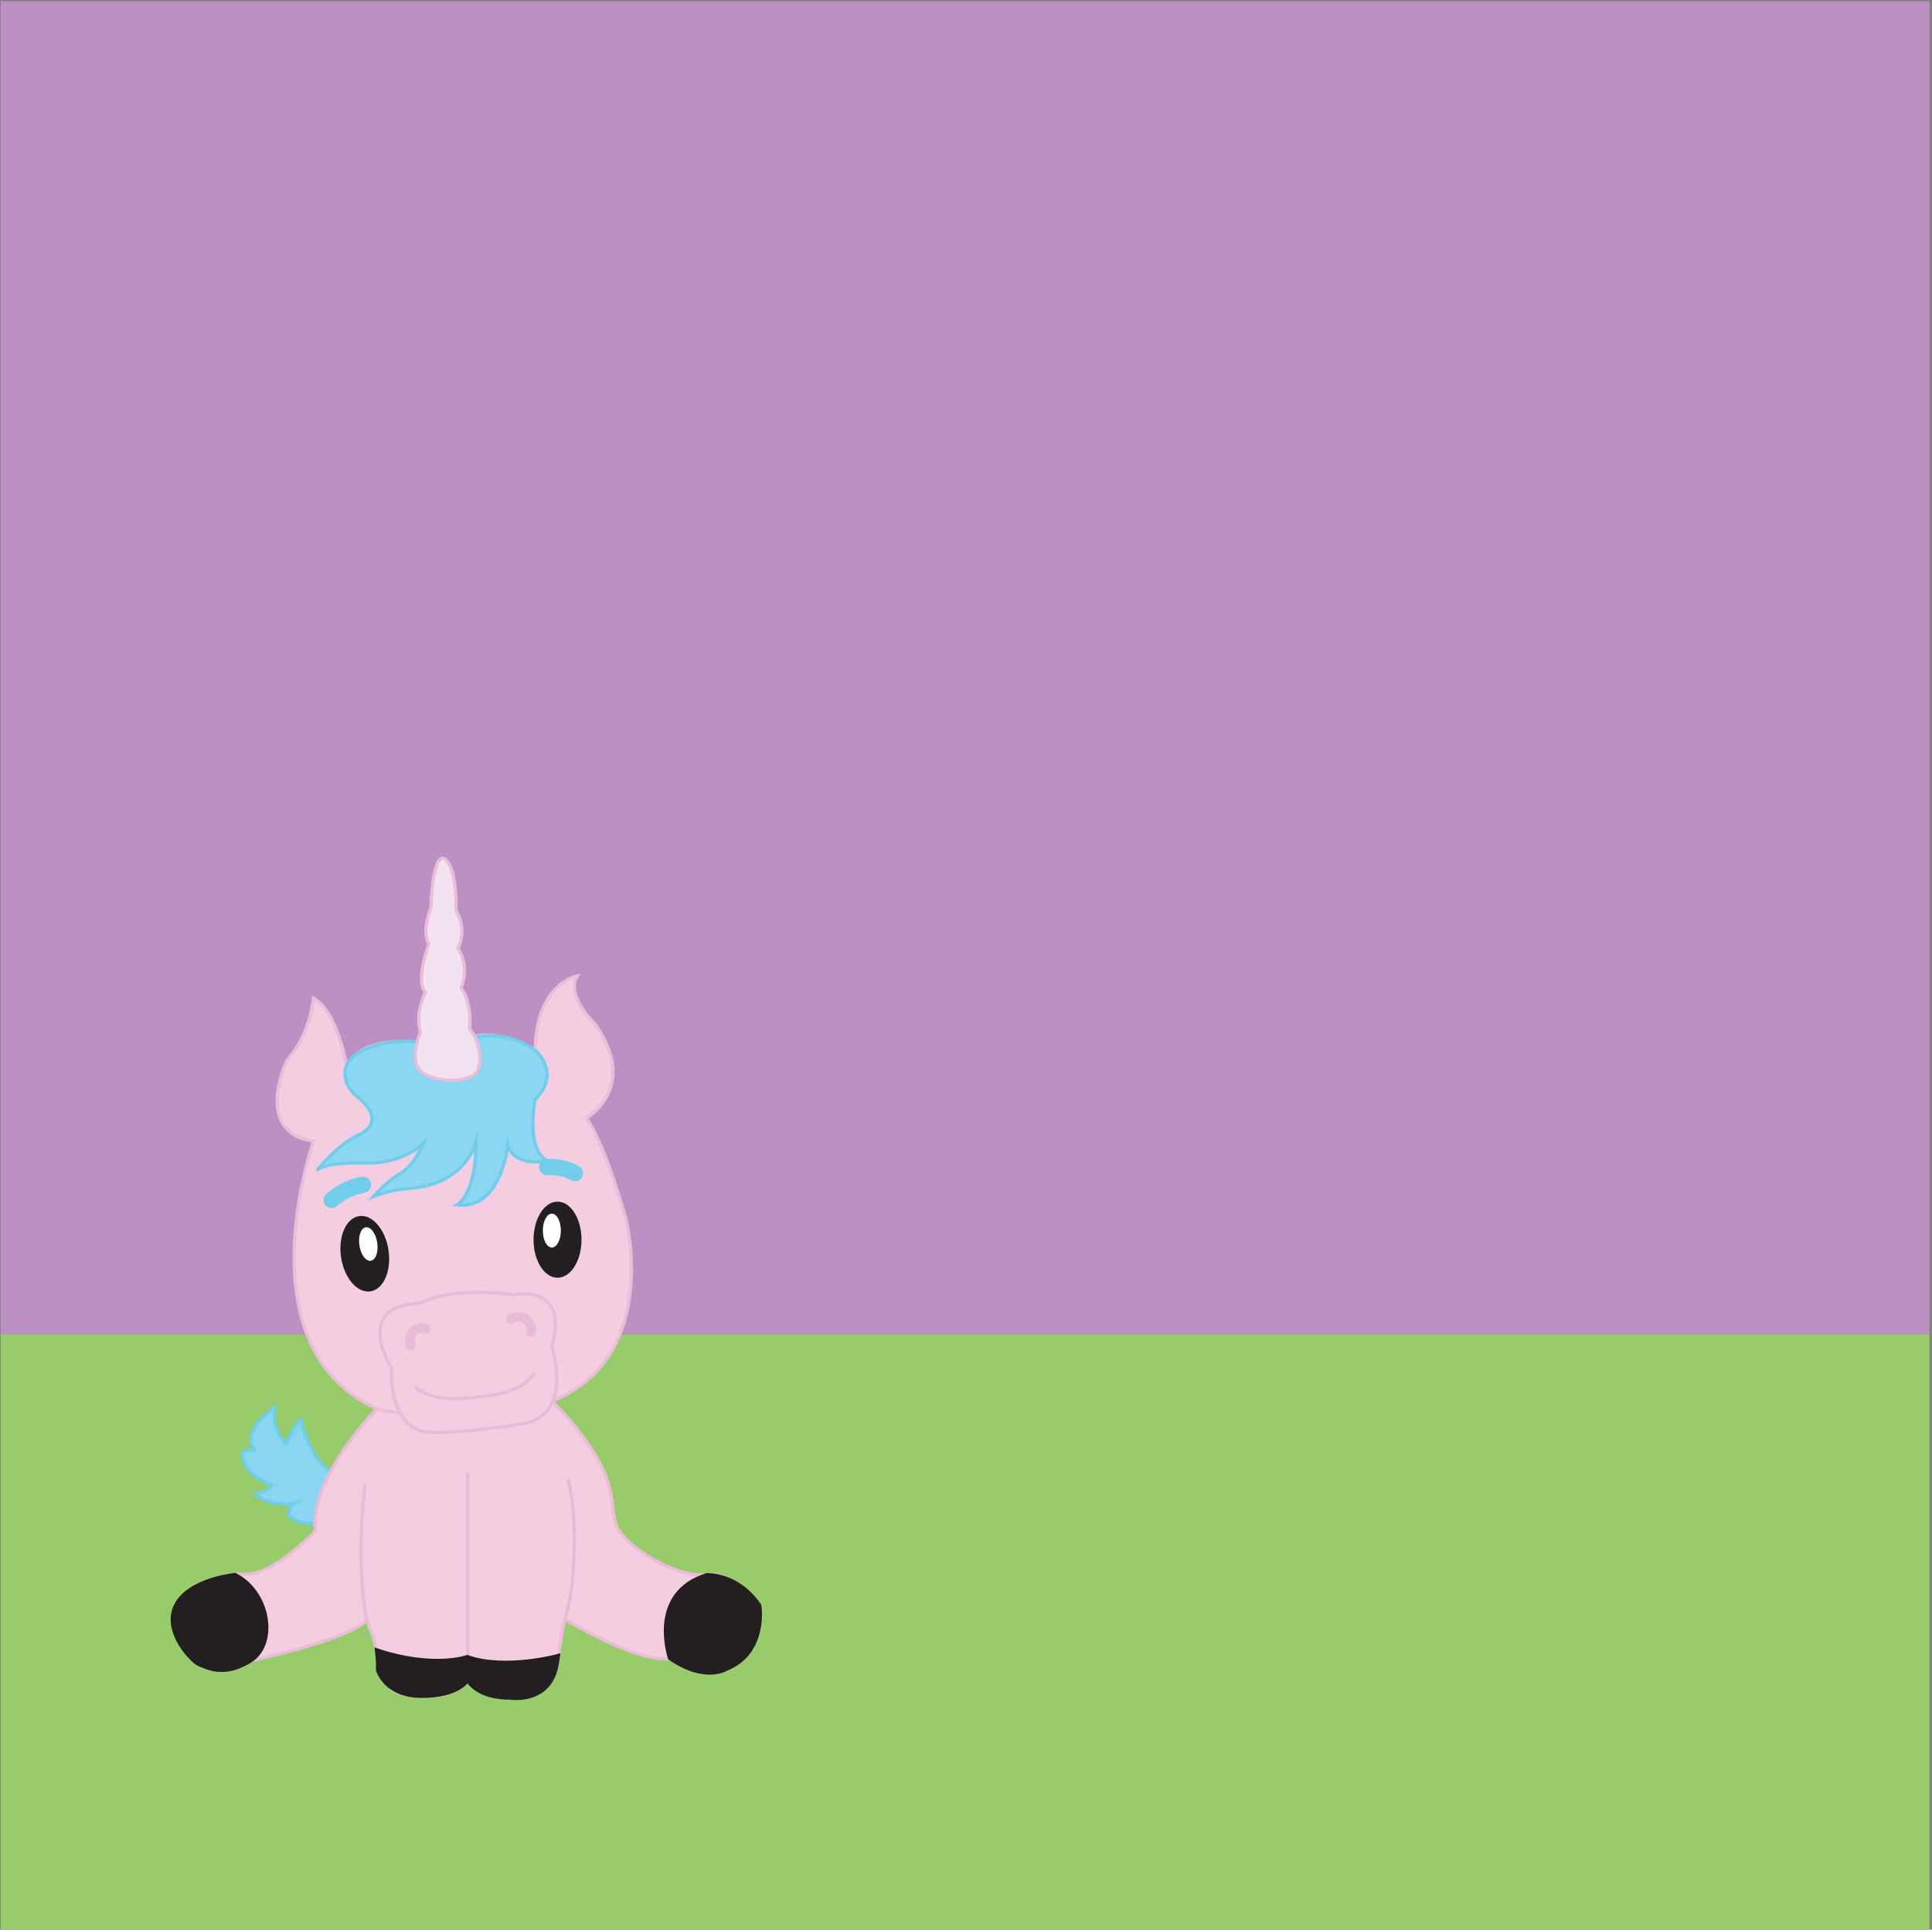 <?xml version="1.0" encoding="UTF-8"?>
<svg xmlns="http://www.w3.org/2000/svg" viewBox="0 0 596.11 595.53">
  <rect x="0" y="0" width="596.11" height="595.53" fill="#808080" stroke="none"/>
  <defs>
    <style>
      .cls-1 {
        fill: #8bd6f0;
        stroke: #6fceeb;
      }

      .cls-1, .cls-2, .cls-3, .cls-4, .cls-5, .cls-6, .cls-7 {
        stroke-miterlimit: 10;
      }

      .cls-8 {
        fill: #e9bad5;
      }

      .cls-9 {
        fill: #fff;
      }

      .cls-10 {
        fill: #bc90c2;
      }

      .cls-11 {
        fill: #eabbd6;
      }

      .cls-2 {
        stroke: #231f20;
      }

      .cls-2, .cls-12 {
        fill: #231f20;
      }

      .cls-3 {
        stroke: #eabbd6;
      }

      .cls-3, .cls-13 {
        fill: #f5cde1;
      }

      .cls-4 {
        fill: #f2e3f0;
      }

      .cls-4, .cls-7 {
        stroke: #ecbdd8;
      }

      .cls-14 {
        fill: #98cc6a;
      }

      .cls-5 {
        stroke: #ebbcd7;
      }

      .cls-5, .cls-7 {
        fill: none;
      }

      .cls-6 {
        fill: #8ad6f1;
        stroke: #6eceeb;
      }

      .cls-15 {
        fill: #70ceeb;
      }
    </style>
  </defs>
  <g id="Home">
    <rect class="cls-14" x=".19" y="411.7" width="595.15" height="183.83"/>
    <rect class="cls-10" x=".19" y=".38" width="595.15" height="411.32"/>
  </g>
  <g id="Unicorn_1" data-name="Unicorn 1">
    <path class="cls-6" d="M99.51,470.43s-7.79,.26-10.47-2.67c0,0-.26-2.55,1.79-3.83,0,0-8.17,1.53-12-3.06,0,0,3.96,0,4.98-2.55,0,0-10.47-3.83-8.68-10.47,0,0,2.68-.64,3.57,0,0,0-5.36-5.74,6.26-13.66,0,0-1.91,6.38,3.45,11.36,0,0,1.66-4.98,4.34-7.53,0,0,3.96,16.34,11.74,16.72s-4.98,15.69-4.98,15.69Z"/>
    <path class="cls-13" d="M119.68,431.1s-24.51,23.23-22.47,41.36c0,0-13.53,14.55-22.47,13.28,0,0-14.3,.26-20.68,9.7,0,0-2.81,11.49,7.4,18.38,0,0,8.43,4.09,15.83-1.28,0,0,30.13-6.38,35.74-12.51,0,0,4.34,9.62,3.32,15.28,0,0,2.3,9.74,13.53,8.21s4.6,1.53,14.29-4.85c0,0,4.35,5.69,13.29,5.01,0,0,12.51,2.65,14.55-11.4s2.3-12.51,2.3-12.51c0,0,21.96,13.53,32.17,12,0,0,12,6.64,17.62,3.32s11.23-6.64,10.21-19.66c0,0-7.91-10.47-16.34-9.45s-23.23-7.15-27.32-14.04,3.83-16.09-23.49-42.64-47.49,1.79-47.49,1.79Z"/>
    <path class="cls-5" d="M119.79,431.1s-24.51,23.23-22.47,41.36c0,0-13.53,14.55-22.47,13.28,0,0-14.3,.26-20.68,9.7,0,0-2.81,11.49,7.4,18.38,0,0,8.43,4.09,15.83-1.28,0,0,30.13-6.38,35.74-12.51,0,0,4.34,9.62,3.32,15.28,0,0,2.2,7.84,13.53,8.21s14.29-4.85,14.29-4.85c0,0,4.35,5.69,13.29,5.01,0,0,12.51,2.65,14.55-11.4s2.3-12.51,2.3-12.51c0,0,21.96,13.53,32.17,12,0,0,12,6.64,17.62,3.32s11.23-6.64,10.21-19.66c0,0-7.91-10.47-16.34-9.45s-23.23-7.15-27.32-14.04,3.83-16.09-23.49-42.64-47.49,1.79-47.49,1.79Z"/>
    <path class="cls-13" d="M138.25,323.36s-23.8-6.89-31.2,5.36c0,0-2.81-16.6-10.21-20.68,0,0-.77,10.98-8.17,19.15,0,0-10.72,22.21,8.17,25.02,0,0-22.47,63.83,19.91,82.72,0,0,39.83,9.19,62.55-7.4s14.04-51.06,14.04-51.06c0,0-6.38-23.23-12.26-31.4,0,0,16.34-9.19,2.81-28.85,0,0-9.45-8.94-5.62-15.06,0,0-12.77,2.3-13.02,22.98,0,0-13.93-9.96-27.01-.77Z"/>
    <path class="cls-7" d="M138.12,323.36s-23.8-6.89-31.2,5.36c0,0-2.81-16.6-10.21-20.68,0,0-.77,10.98-8.17,19.15,0,0-10.72,22.21,8.17,25.02,0,0-22.47,63.83,19.91,82.72,0,0,39.83,9.19,62.55-7.4s14.04-51.06,14.04-51.06c0,0-6.38-23.23-12.26-31.4,0,0,16.34-9.19,2.81-28.85,0,0-9.45-8.94-5.62-15.06,0,0-12.77,2.3-13.02,22.98,0,0-13.93-9.96-27.01-.77Z"/>
    <path class="cls-15" d="M111.34,363.22c-4.01,.73-7.74,2.65-10.78,5.36-.98,.87-.96,2.66,0,3.54,1.05,.96,2.49,.93,3.54,0,.32-.28,.67-.54,.98-.82-.09,.08-.39,.29-.12,.1,.11-.08,.22-.16,.32-.24,.17-.12,.35-.25,.53-.36,.73-.49,1.5-.93,2.29-1.31,.19-.09,.39-.18,.58-.27,.1-.04,.2-.08,.29-.13-.11,.05-.46,.19-.15,.07,.4-.15,.8-.3,1.21-.44,.86-.28,1.75-.5,2.64-.66,1.29-.23,2.14-1.87,1.75-3.08-.45-1.38-1.69-2-3.08-1.75h0Z"/>
    <path class="cls-15" d="M168.84,362.72c1.06-.09,2.11-.06,3.17,.07l-.66-.09c.92,.13,1.84,.33,2.72,.62,.22,.07,.43,.15,.64,.23,.09,.04,.19,.07,.28,.11,.42,.16-.39-.18-.11-.05,.43,.2,.86,.41,1.28,.65,1.14,.64,2.78,.31,3.42-.9s.32-2.74-.9-3.42c-2.97-1.67-6.44-2.49-9.84-2.22-.67,.05-1.28,.24-1.77,.73-.43,.43-.76,1.15-.73,1.77,.06,1.26,1.1,2.61,2.5,2.5h0Z"/>
    <path class="cls-1" d="M138.12,323.36s13.14-8.85,27.01,.77c0,0,8.26,6.89,0,15.23,0,0-3.13,14.98,3.67,18.89,0,0-10.22,2.21-12.09-4.94,0,0-2.04,20.26-15.66,18.55,0,0,5.96-3.4,5.79-19.23,0,0-3.26,12.94-20.43,14.13,0,0-5.96,.33-11.23,2.55,0,0,3.91-4.59,8.34-7.14s7.15-9.36,7.15-9.36c0,0-6.13,6.47-17.87,6.13s-14.47,1.81-14.78,2.02c0,0-.01,0,0,0,.34-.55,6.49-7.83,12.58-10.7,10.06-4.74-1.17-12.47-1.17-12.47,0,0-4.45-3.87-2.49-9.06s15.52-10.3,31.2-5.36Z"/>
    <path class="cls-4" d="M136.65,264.83s-3.19-.96-3.7,15.38c0,0-3.04,6.96-.64,11.11,0,0-4.33,11.72-1.01,14.85,0,0-3.18,5.67-1.68,12.15,0,.04,.04,.08,.04,.13,.04,.72-3.08,6.83-.6,11.12,2.59,4.48,15.2,5.13,17.91,1.38s.09-11.29-2.02-13.2c0,0,.8-8.08-2.72-13.01,0,0,2.97-5.63-.91-12.13,0,0,3.12-5.4-.64-11.63,0,0,.57-14.41-4.03-16.15Z"/>
    <ellipse class="cls-12" cx="112.53" cy="386.93" rx="7.4" ry="11.74" transform="translate(-55.74 20.79) rotate(-8.47)"/>
    <ellipse class="cls-12" cx="172.02" cy="382.59" rx="7.4" ry="11.74"/>
    <ellipse class="cls-9" cx="113.62" cy="383.94" rx="2.78" ry="5.23" transform="translate(-55.29 20.91) rotate(-8.47)"/>
    <ellipse class="cls-9" cx="170.27" cy="379.78" rx="2.78" ry="5.23"/>
    <path class="cls-3" d="M129.77,402.13s8.94-5.23,28.98-2.55c0,0,16.98-3.7,11.52,16.09,0,0,6.99,21.13-9.1,23.74-16.17,2.63-28.32,2.92-28.34,2.55,0,0-12.26,1.28-12.13-19.91,0,0-12.13-19.15,9.06-19.91Z"/>
    <path class="cls-11" d="M132.16,408.78c-.99-.5-2.05-.63-3.14-.39-.95,.2-1.9,.76-2.55,1.5-1.32,1.5-1.88,3.77-1.19,5.68,.13,.37,.34,.69,.69,.9,.32,.19,.8,.27,1.16,.15,.72-.23,1.33-1.06,1.05-1.85-.09-.25-.16-.51-.2-.78l.05,.4c-.05-.4-.05-.8,0-1.2l-.05,.4c.03-.2,.07-.4,.12-.6,.03-.1,.06-.19,.09-.29,.02-.05,.03-.1,.05-.14,.06-.14,.04-.09-.06,.15,.09-.15,.15-.32,.24-.47,.05-.09,.11-.17,.16-.25,.14-.21-.26,.3,0,.01,.14-.15,.3-.28,.44-.42-.27,.28-.18,.14-.06,.06,.08-.06,.17-.11,.25-.16s.18-.08,.26-.13c-.25,.1-.3,.12-.16,.07,.05-.02,.09-.03,.14-.05,.18-.06,.37-.1,.56-.13l-.4,.05c.28-.04,.56-.04,.84,0l-.4-.05c.15,.02,.3,.05,.44,.09,.07,.02,.13,.04,.2,.07,.11,.04,.04,.01-.2-.08,.04,.02,.08,.04,.13,.06,.7,.35,1.66,.21,2.05-.54,.36-.68,.21-1.68-.54-2.05h0Z"/>
    <path class="cls-11" d="M158.38,408.38s.5-.31,.51-.29c0,0-.35,.13-.04,.02,.08-.03,.15-.05,.23-.08,.09-.03,.19-.05,.29-.07,.05-.01,.1-.02,.14-.03,.12-.02,.06-.01-.16,.02,.07,.04,.4-.03,.49-.03,.1,0,.2,0,.29,0,.05,0,.1,0,.15,.01,.12,.01,.07,0-.16-.02,.03,.04,.41,.09,.48,.1,.09,.03,.19,.06,.28,.09,.32,.1-.29-.15,0,0,.16,.08,.31,.16,.46,.26,.05,.03,.13,.12,.19,.13-.17-.13-.21-.16-.12-.09,.04,.03,.07,.06,.1,.09,.12,.11,.24,.24,.35,.36,.15,.18,.01,.06-.03-.05,.03,.07,.11,.16,.16,.23,.09,.14,.17,.29,.25,.44,.1,.22,0,.06-.02-.06,.01,.08,.07,.18,.09,.26,.05,.16,.09,.33,.12,.49,.05,.25-.02,.04,0-.08,0,.08,.02,.19,.02,.28,0,.18,0,.37-.02,.55-.08,.78,.74,1.53,1.5,1.5,.88-.04,1.42-.66,1.5-1.5,.2-2.03-.89-4.04-2.56-5.15-1.76-1.16-4.25-1.13-6.01,0-.66,.42-.99,1.35-.54,2.05,.43,.66,1.35,.99,2.05,.54h0Z"/>
    <path class="cls-11" d="M127.85,428.54c4.2,3.27,9.62,3.88,14.78,3.56,2.83-.18,5.67-.53,8.47-.93,2.64-.37,5.27-.9,7.73-1.95s4.64-2.62,6.21-4.79c.38-.52-.49-1.02-.86-.5-2.86,3.96-7.8,5.43-12.41,6.15-2.66,.41-5.35,.73-8.04,.95s-5.28,.28-7.88-.17-5.19-1.38-7.3-3.02c-.5-.39-1.21,.31-.71,.71h0Z"/>
    <path class="cls-2" d="M72.55,485.93s-14.32,1.35-18.38,9.52,5.25,17.61,7.4,18.38,7.64,3.96,15.83-1.28,5.85-21.21-4.85-26.62Z"/>
    <path class="cls-2" d="M218.08,486s9.42-.64,16.34,9.45c0,0,2.4,14.55-10.21,19.66,0,0-6.53,4.34-17.62-3.32,0,0-6.92-20.17,11.49-25.79Z"/>
    <path class="cls-8" d="M144.78,510.51c0-14.5,0-29,0-43.5v-12.25c0-.64-1-.64-1,0,0,14.5,0,29,0,43.5v12.25c0,.64,1,.64,1,0h0Z"/>
    <path class="cls-2" d="M116.13,509.16s.53,3.64,.34,6.15c0,0,2.06,8.13,13.53,8.21s14.29-4.85,14.29-4.85c0,0,2.71,5.47,13.31,5.39,0,0,9.12,1.39,12.89-6.1,0,0,1.18-1.66,1.84-7.06,0,0-16.41,4.53-28.15,.36,0,0-10.36,3.78-28.05-2.11Z"/>
    <path class="cls-11" d="M113.63,499.91c-1.89-10.62-2.08-21.45-1.37-32.19,.21-3.2,.51-6.39,.85-9.58,.07-.64-.93-.63-1,0-1.2,11-1.73,22.12-.67,33.15,.29,2.98,.69,5.94,1.22,8.88,.11,.63,1.08,.36,.96-.27h0Z"/>
    <path class="cls-8" d="M174.91,499.92c.8-3.69,1.7-7.35,2.11-11.11,.29-2.67,.43-5.35,.53-8.03,.14-3.83,.2-7.66,0-11.49-.22-4.3-.76-8.58-1.72-12.77-.14-.63-1.11-.36-.96,.27,1.71,7.43,1.97,15.05,1.73,22.64-.15,4.72-.38,9.46-1.3,14.1-.41,2.05-.9,4.09-1.35,6.13-.14,.63,.83,.9,.96,.27h0Z"/>
  </g>
</svg>